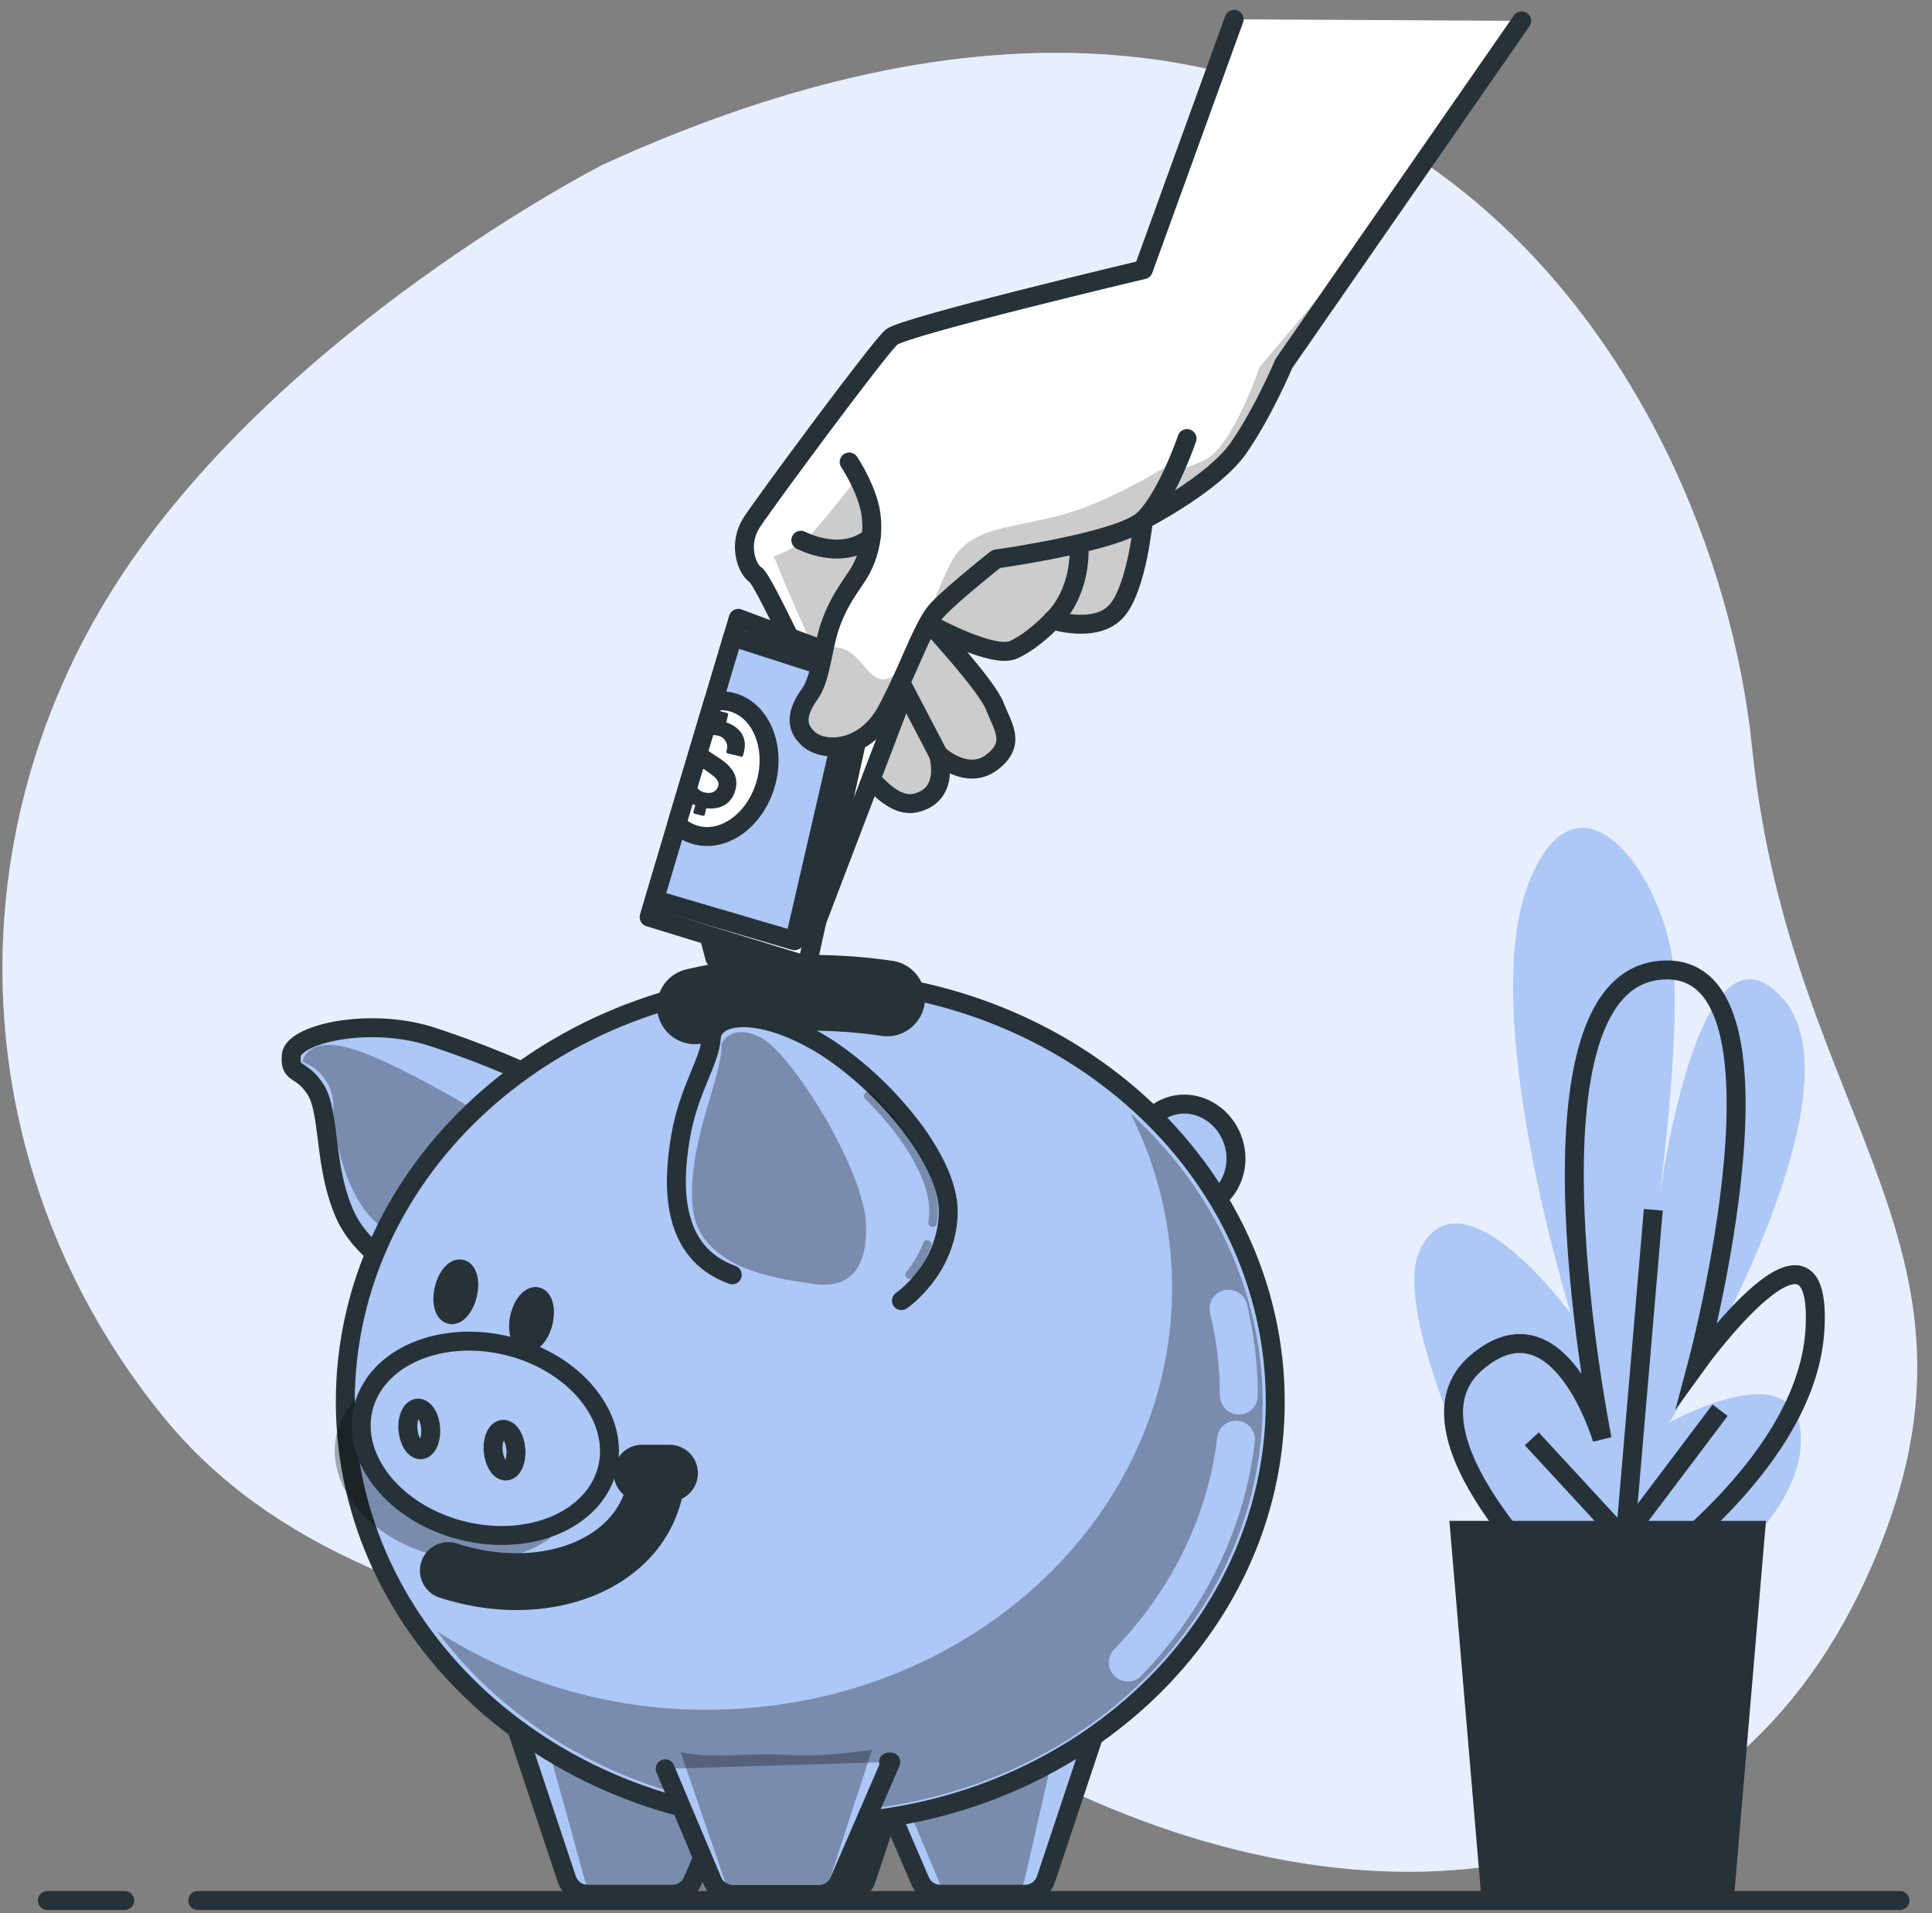 <svg xmlns="http://www.w3.org/2000/svg" width="102" height="101" viewBox="0 0 102 101"><rect x="0" y="0" width="102" height="101" fill="#808080" stroke="none"/><g><g><g><g><path fill="#adc7f7" d="M31.814 8.7S14.62 17.46 6.043 30.96c-8.576 13.498-7.898 30.864 2.523 43.754 10.422 12.89 30.34 11.197 47.018 19.363 16.678 8.165 35.079 6.483 42.965-10.816 7.886-17.3-4.006-23.766-6.048-43.786C90.458 19.453 72.41-9.864 31.814 8.7z"/></g><g opacity=".7"><path fill="#fff" d="M31.814 8.7S14.62 17.46 6.043 30.96c-8.576 13.498-7.898 30.864 2.523 43.754 10.422 12.89 30.34 11.197 47.018 19.363 16.678 8.165 35.079 6.483 42.965-10.816 7.886-17.3-4.006-23.766-6.048-43.786C90.458 19.453 72.41-9.864 31.814 8.7z"/></g></g><g><g><path fill="#adc7f7" d="M82.437 87.177s-9.664-16.96-7.433-21.285c2.231-4.325 7.927 3.452 7.927 3.452s-4.954-15.818-2.228-22.728c2.725-6.91 7.432 0 7.68 4.89.247 4.89-.992 13.23-.992 13.23s1.983-17.247 6.69-12.08c4.707 5.168-5.946 22.434-5.946 22.434s7.185-4.026 6.936 1.15c-.25 5.177-8.67 9.78-8.67 9.78"/></g><g><path fill="none" stroke="#263238" stroke-miterlimit="20" d="M82.521 84.016v0s-8.941-8.342-4.584-12.08c4.357-3.738 6.65 4.026 6.65 4.026v0S79.77 52.09 87.565 51.225c7.795-.864 2.063 20.709 2.063 20.709v0s6.65-9.203 6.19-1.714c-.458 7.49-10.316 13.807-10.316 13.807v0"/></g><g><path fill="none" stroke="#263238" stroke-miterlimit="20" d="M86.911 82.497L80.87 75.95"/></g><g><path fill="none" stroke="#263238" stroke-miterlimit="20" d="M85.65 82.998l1.636-19.138"/></g><g><path fill="none" stroke="#263238" stroke-miterlimit="20" d="M85.4 81.616l5.413-7.176"/></g><g><path fill="#263238" d="M93.234 80.28H76.52l1.673 19.714h13.369l1.672-19.714z"/></g></g><g><g><path fill="#adc7f7" d="M29.42 57.412a50.961 50.961 0 0 0-6.723-2.723c-3.318-1.021-7.232-.086-7.319 1.02-.086 1.104.504.598 1.278 1.797.774 1.198.424 3.998 1.532 6.551 1.107 2.553 4.423 3.829 4.423 3.829z"/><path fill="none" stroke="#263238" stroke-linecap="round" stroke-linejoin="round" stroke-miterlimit="20" d="M29.42 57.412a50.961 50.961 0 0 0-6.723-2.723c-3.318-1.021-7.232-.086-7.319 1.02-.086 1.104.504.598 1.278 1.797.774 1.198.424 3.998 1.532 6.551 1.107 2.553 4.423 3.829 4.423 3.829v0z"/></g><g opacity=".3"><path d="M27.211 59.889s-5.106-3.234-8.083-4.341c-2.978-1.108-3.148.51-3.148.51a2.471 2.471 0 0 1 1.618 2.413c0 1.91.956 5.868 3.277 6.685 2.322.817 6.336-5.267 6.336-5.267z"/></g><g transform="rotate(-20.8 63 61)"><path fill="#adc7f7" d="M62.655 63.681c1.427 0 2.585-1.243 2.585-2.776 0-1.532-1.158-2.775-2.585-2.775-1.428 0-2.585 1.243-2.585 2.775 0 1.533 1.157 2.776 2.585 2.776z"/><path fill="none" stroke="#263238" stroke-linecap="round" stroke-linejoin="round" stroke-miterlimit="20" d="M62.655 63.681c1.427 0 2.585-1.243 2.585-2.776 0-1.532-1.158-2.775-2.585-2.775-1.428 0-2.585 1.243-2.585 2.775 0 1.533 1.157 2.776 2.585 2.776z"/></g><g><path fill="#adc7f7" d="M27.06 90.6l2.864 8.592c.16.477.606.8 1.11.799h4.464c.466 0 .889-.277 1.073-.706l1.997-4.634"/></g><g opacity=".3"><path d="M28.49 90.6l2.37 8.592c.091.443.469.77.92.799h3.702a.978.978 0 0 0 .89-.706l1.656-4.634"/></g><g><path fill="none" stroke="#263238" stroke-linecap="round" stroke-linejoin="round" stroke-miterlimit="20" d="M27.06 90.6v0l2.864 8.592c.16.477.606.8 1.11.799h4.464c.466 0 .889-.277 1.073-.706l1.997-4.634v0"/></g><g><path fill="#263238" d="M48.601 90.6l-2.861 8.592c-.16.477-.607.8-1.11.799h-4.46c-.466 0-.889-.277-1.073-.706L37.1 94.651"/><path fill="none" stroke="#263238" stroke-linecap="round" stroke-linejoin="round" stroke-miterlimit="20" d="M48.601 90.6v0l-2.861 8.592c-.16.477-.607.8-1.11.799h-4.46c-.466 0-.889-.277-1.073-.706L37.1 94.651v0"/></g><g><path fill="#adc7f7" d="M58.088 90.6l-2.864 8.592c-.16.477-.606.8-1.11.799h-4.463c-.467 0-.89-.277-1.074-.706l-1.997-4.634"/></g><g opacity=".3"><path d="M56.06 90.6l-1.96 8.592c-.108.477-.412.799-.757.799H50.29c-.317 0-.606-.277-.733-.706l-1.897-4.539"/></g><g><path fill="none" stroke="#263238" stroke-linecap="round" stroke-linejoin="round" stroke-miterlimit="20" d="M58.088 90.6v0l-2.864 8.592c-.16.477-.606.8-1.11.799h-4.463c-.467 0-.89-.277-1.074-.706l-1.997-4.634v0"/></g><g><path fill="#adc7f7" d="M42.778 96.256c13.558 0 24.549-9.968 24.549-22.263 0-12.296-10.991-22.263-24.549-22.263-13.557 0-24.548 9.967-24.548 22.263 0 12.295 10.99 22.263 24.548 22.263z"/></g><g opacity=".3"><path d="M59.689 58.78a20.45 20.45 0 0 1 2.19 9.205c0 12.295-10.99 22.263-24.548 22.263a26.182 26.182 0 0 1-14.241-4.126c4.28 5.744 11.526 9.531 19.744 9.531 13.163 0 23.829-9.67 23.829-21.6-.014-5.97-2.678-11.365-6.974-15.273z"/></g><g><path fill="none" stroke="#263238" stroke-linecap="round" stroke-linejoin="round" stroke-miterlimit="20" d="M42.778 96.256c13.558 0 24.549-9.968 24.549-22.263 0-12.296-10.991-22.263-24.549-22.263-13.557 0-24.548 9.967-24.548 22.263 0 12.295 10.99 22.263 24.548 22.263z"/></g><g><path fill="none" stroke="#adc7f7" stroke-linecap="round" stroke-linejoin="round" stroke-miterlimit="20" stroke-width="2" d="M65.257 75.99c-.536 4.484-2.603 8.553-5.717 11.767"/></g><g><path fill="none" stroke="#adc7f7" stroke-linecap="round" stroke-linejoin="round" stroke-miterlimit="20" stroke-width="2" d="M64.86 69.08c.362 1.502.545 3.042.545 4.586"/></g><g><path fill="none" stroke="#263238" stroke-linecap="round" stroke-linejoin="round" stroke-miterlimit="20" stroke-width="4" d="M36.69 53.118a27.25 27.25 0 0 1 10.144-.418"/></g><g><path fill="#adc7f7" d="M47.592 68.655s2.383-1.618 2.47-4.595c.086-2.978-3.831-7.317-6.979-9.105-3.148-1.788-5.447-1.446-5.53-.17-.084 1.275-1.192 2.723-1.616 5.19-.425 2.467-.597 6.127 2.723 7.319"/><path fill="none" stroke="#263238" stroke-linecap="round" stroke-linejoin="round" stroke-miterlimit="20" d="M47.592 68.655v0s2.383-1.618 2.47-4.595c.086-2.978-3.831-7.317-6.979-9.105-3.148-1.788-5.447-1.446-5.53-.17-.084 1.275-1.192 2.723-1.616 5.19-.425 2.467-.597 6.127 2.723 7.319"/></g><g opacity=".3"><path d="M42.47 67.702l.488.072c2.092.302 2.827-1.064 2.766-3.116-.084-2.893-3.912-9.02-5.53-9.872-1.619-.85-2.127.34-2.127.34s.227.153-.57 2.797c-.367 1.22-1.736 5.478-.38 7.366 1.197 1.668 3.424 2.125 5.353 2.413z"/></g><g opacity=".3"><path d="M49.243 64.766h-.032a.227.227 0 0 1-.195-.256c.025-.175.04-.35.043-.527.046-1.588-1.25-3.87-3.381-5.973a.228.228 0 0 1 .32-.324c2.251 2.224 3.565 4.582 3.515 6.309-.005.192-.02.385-.045.576a.227.227 0 0 1-.225.195z"/></g><g opacity=".3"><path d="M48.028 67.511a.227.227 0 0 1-.177-.37c.374-.458.672-.972.885-1.525a.227.227 0 1 1 .424.162 6.005 6.005 0 0 1-.958 1.65.227.227 0 0 1-.174.083z"/></g><g opacity=".3" transform="rotate(-75.99 25 77.5)"><path d="M25.06 83.326c2.772 0 5.02-2.972 5.02-6.638s-2.248-6.638-5.02-6.638c-2.772 0-5.02 2.972-5.02 6.638s2.248 6.638 5.02 6.638z"/></g><g transform="rotate(-75.99 25 75.5)"><path fill="#adc7f7" d="M24.74 82.846c2.772 0 5.02-2.972 5.02-6.638s-2.248-6.638-5.02-6.638c-2.772 0-5.02 2.972-5.02 6.638s2.248 6.638 5.02 6.638z"/><path fill="none" stroke="#263238" stroke-linecap="round" stroke-linejoin="round" stroke-miterlimit="20" d="M24.74 82.846c2.772 0 5.02-2.972 5.02-6.638s-2.248-6.638-5.02-6.638c-2.772 0-5.02 2.972-5.02 6.638s2.248 6.638 5.02 6.638z"/></g><g><path fill="none" stroke="#263238" stroke-linecap="round" stroke-linejoin="round" stroke-miterlimit="20" d="M22.738 75.392c.04.609-.193 1.121-.52 1.135-.327.014-.629-.454-.681-1.062-.052-.608.193-1.123.522-1.135.33-.011.638.452.679 1.062z"/></g><g><path fill="none" stroke="#263238" stroke-linecap="round" stroke-linejoin="round" stroke-miterlimit="20" d="M27.238 76.515c.04.61-.193 1.12-.52 1.134-.327.014-.629-.454-.681-1.064-.052-.61.193-1.121.522-1.135.33-.013.63.454.679 1.065z"/></g><g><path fill="none" stroke="#263238" stroke-linecap="round" stroke-linejoin="round" stroke-miterlimit="20" stroke-width="3" d="M34.652 78.1a5.29 5.29 0 0 1-.304 1.278c-1.303 3.52-6.019 5.042-10.678 3.526"/></g><g><path fill="none" stroke="#263238" stroke-linecap="round" stroke-linejoin="round" stroke-miterlimit="20" stroke-width="3" d="M33.9 77.763h1.446"/></g><g><path fill="#263238" d="M24.684 68.34c-.159.66-.565 1.135-.908 1.049-.343-.087-.492-.681-.331-1.349.161-.667.565-1.134.908-1.05.342.084.492.687.33 1.35z"/><path fill="none" stroke="#263238" stroke-linecap="round" stroke-linejoin="round" stroke-miterlimit="20" d="M24.684 68.34c-.159.66-.565 1.135-.908 1.049-.343-.087-.492-.681-.331-1.349.161-.667.565-1.134.908-1.05.342.084.492.687.33 1.35z"/></g><g transform="rotate(-76.45 28.5 69.5)"><path fill="#263238" d="M28.255 69.745c.681 0 1.234-.285 1.234-.637 0-.353-.553-.638-1.234-.638-.682 0-1.235.285-1.235.638 0 .352.553.637 1.235.637z"/><path fill="none" stroke="#263238" stroke-linecap="round" stroke-linejoin="round" stroke-miterlimit="20" d="M28.255 69.745c.681 0 1.234-.285 1.234-.637 0-.353-.553-.638-1.234-.638-.682 0-1.235.285-1.235.638 0 .352.553.637 1.235.637z"/></g><g><path fill="#adc7f7" d="M35.12 93.369l2.496 5.923c.184.433.608.714 1.078.715h4.54c.465-.001.886-.277 1.073-.704l2.723-6.293h-.118"/></g><g opacity=".3"><path d="M40.398 92.61c-1.438 0-3.113.188-4.468-.125l2.333 6.792a.983.983 0 0 0 .892.715h3.74a.978.978 0 0 0 .885-.703l2.258-6.929-.908.125c-2.88.313-2.805.125-4.732.125z"/></g><g><path fill="none" stroke="#263238" stroke-linecap="round" stroke-linejoin="round" stroke-miterlimit="20" d="M35.12 93.369v0l2.496 5.923c.184.433.608.714 1.078.715h4.54c.465-.001.886-.277 1.073-.704l2.723-6.293v0h-.118v0"/></g></g><g><g><path fill="#fff" d="M80.335 1.102L67.783 19.187s-1.073 2.56-2.394 4.46c-1.32 1.899-5.024 3.798-5.024 3.798s-.33 3.55-1.403 4.789c-1.073 1.239-3.386.497-3.386.497s-.992 1.073-2.065 1.568c-1.074.494-4.376-1.321-4.376-1.321s2.971 3.22 3.384 4.294c.413 1.073 1.158 1.98-.163 2.973-1.321.991-2.81-.413-2.81-.413s.663 2.146-1.237 2.56c-1.9.413-3.969-3.718-4.795-5.12-.826-1.403-3.22-6.69-3.63-6.938-.412-.247-.99-1.568-.164-2.807.826-1.24 6.685-9.166 7.346-9.731.66-.566 13.299-3.563 13.299-3.563l4.79-13.213"/></g><g opacity=".2"><path d="M66.494 19.378s-1.361 4.085-2.836 4.88c-1.475.793-9.872 2.95-13.163 2.496-3.29-.454-5.106-1.703-5.106-1.703s-1.816 2.383-2.61 3.178c-.553.513-1.211.9-1.929 1.134 0 0 3.949 9.92 6.788 12.99.22.069.455.08.68.032 1.9-.413 1.237-2.56 1.237-2.56s1.487 1.403 2.81.413c1.323-.989.576-1.9.163-2.973-.413-1.073-3.395-4.293-3.395-4.293s3.302 1.815 4.376 1.32c1.073-.494 2.065-1.57 2.065-1.57s2.313.744 3.386-.495c1.073-1.239 1.402-4.788 1.402-4.788s3.715-1.9 5.039-3.8c1.323-1.899 2.394-4.458 2.394-4.458l5.172-7.451z"/></g><g><path fill="none" stroke="#263238" stroke-linecap="round" stroke-linejoin="round" stroke-miterlimit="20" d="M80.335 1.102v0L67.783 19.187v0s-1.073 2.56-2.394 4.46c-1.32 1.899-5.024 3.798-5.024 3.798v0s-.33 3.55-1.403 4.789c-1.073 1.239-3.386.497-3.386.497v0s-.992 1.073-2.065 1.568c-1.074.494-4.376-1.321-4.376-1.321v0s2.971 3.22 3.384 4.294c.413 1.073 1.158 1.98-.163 2.973-1.321.991-2.81-.413-2.81-.413v0s.663 2.146-1.237 2.56c-1.9.413-3.969-3.718-4.795-5.12-.826-1.403-3.22-6.69-3.63-6.938-.412-.247-.99-1.568-.164-2.807.826-1.24 6.685-9.166 7.346-9.731.66-.566 13.299-3.563 13.299-3.563v0l4.79-13.213v0"/></g><g><path fill="#fff" d="M37.41 49.326l.33 1.239 5.119-1.24 4.79-12.552-3.138-1.073-7.101 13.626z"/><path fill="none" stroke="#263238" stroke-linecap="round" stroke-linejoin="round" stroke-miterlimit="20" d="M37.41 49.326v0l.33 1.239v0l5.119-1.24v0l4.79-12.552v0L44.512 35.7v0L37.41 49.326v0z"/></g><g><path fill="#fff" d="M38.977 32.64l7.1 2.644-3.467 15.688-8.34-2.56 4.707-15.772z"/><path fill="none" stroke="#263238" stroke-linecap="round" stroke-linejoin="round" stroke-miterlimit="20" d="M38.977 32.64v0l7.1 2.644v0L42.61 50.972v0l-8.34-2.56v0l4.707-15.772v0z"/></g><g><path fill="#adc7f7" d="M34.55 47.484l7.4 2.176 3.22-13.957-6.483-2.083-4.137 13.864z"/><path fill="none" stroke="#263238" stroke-linecap="round" stroke-linejoin="round" stroke-miterlimit="20" d="M34.55 47.484v0l7.4 2.176v0l3.22-13.957v0l-6.483-2.083v0L34.55 47.484v0z"/></g><g><path fill="#fff" d="M38.65 37.068a2.34 2.34 0 0 0-.986-.046l-1.934 6.48c.28.272.624.47 1 .574 1.517.417 3.178-.815 3.709-2.75.531-1.937-.275-3.843-1.788-4.258z"/><path fill="none" stroke="#263238" stroke-linecap="round" stroke-linejoin="round" stroke-miterlimit="20" d="M38.65 37.068a2.34 2.34 0 0 0-.986-.046l-1.934 6.48c.28.272.624.47 1 .574 1.517.417 3.178-.815 3.709-2.75.531-1.937-.275-3.843-1.788-4.258z"/></g><g><path fill="#263238" d="M38.377 38.145a.048.048 0 0 1-.028-.052l.087-.336a.1.1 0 0 0-.082-.134l-.36-.086a.098.098 0 0 0-.135.082l-.07.347a.045.045 0 0 1-.048.034 1.815 1.815 0 0 0-.37 0l-.66 2.217c.515.536 1.318.804 1.212 1.253-.061.254-.293.454-.7.363a.597.597 0 0 1-.494-.756l.02-.09c.012-.05-.018-.091-.088-.107l-.138-.034-.393 1.312c.158.143.342.254.542.326.021.01.033.033.028.055l-.082.288a.095.095 0 0 0 .082.134l.374.09a.098.098 0 0 0 .14-.063l.062-.286a.052.052 0 0 1 .05-.036c.799.084 1.341-.309 1.51-1.008.13-.558-.058-1.032-.64-1.48-.534-.403-1.097-.603-1-1.016.069-.286.33-.417.681-.334a.61.61 0 0 1 .484.792l-.016.064c0 .039.023.073.093.09l.665.16a.1.1 0 0 0 .134-.082l.05-.211c.152-.665-.168-1.23-.91-1.496z"/></g><g><path fill="#fff" d="M44.832 24.387s.992 1.486 1.157 2.81a4.802 4.802 0 0 1-.744 3.22c-.495.742-.99 1.402-1.403 2.56-.413 1.157-.494 2.807-1.073 3.63-.579.824-.908 1.65-.084 2.395.824.744 2.973.66 4.13-1.487 1.158-2.146 1.9-4.459 2.642-5.285.742-.826 3.139-2.723 3.139-2.723s6.522-.908 7.761-2.063c1.24-1.155 2.313-4.294 2.313-4.294"/></g><g opacity=".2"><path d="M62.177 24.26s-3.518 2.27-6.24 2.95c-2.724.681-4.426.681-5.447 2.043-1.022 1.361-2.043 5.673-3.405 6.468-1.361.794-1.588-2.043-3.517-1.476l-.064.023c-.188.885-.354 1.793-.735 2.34-.579.826-.908 1.65-.084 2.394.824.745 2.973.66 4.13-1.486 1.158-2.147 1.9-4.46 2.642-5.286.742-.826 3.139-2.723 3.139-2.723s6.522-.908 7.761-2.063c.749-.699 1.437-2.12 1.863-3.136z"/></g><g><path fill="none" stroke="#263238" stroke-linecap="round" stroke-linejoin="round" stroke-miterlimit="20" d="M44.832 24.387v0s.992 1.486 1.157 2.81a4.802 4.802 0 0 1-.744 3.22c-.495.742-.99 1.402-1.403 2.56-.413 1.157-.494 2.807-1.073 3.63-.579.824-.908 1.65-.084 2.395.824.744 2.973.66 4.13-1.487 1.158-2.146 1.9-4.459 2.642-5.285.742-.826 3.139-2.723 3.139-2.723v0s6.522-.908 7.761-2.063c1.24-1.155 2.313-4.294 2.313-4.294v0"/></g><g><path fill="none" stroke="#263238" stroke-linecap="round" stroke-linejoin="round" stroke-miterlimit="20" d="M42.28 28.516s2.15 1.155 3.717-.166"/></g><g><path fill="none" stroke="#263238" stroke-linecap="round" stroke-linejoin="round" stroke-miterlimit="20" d="M49.547 39.833L47.65 36.2"/></g><g><path fill="none" stroke="#263238" stroke-linecap="round" stroke-linejoin="round" stroke-miterlimit="20" d="M55.57 32.725s1.486-1.24 1.403-3.965"/></g></g><g><g><path fill="none" stroke="#263238" stroke-linecap="round" stroke-linejoin="round" stroke-miterlimit="20" d="M10.44 100.32h89.869"/></g><g><path fill="none" stroke="#263238" stroke-linecap="round" stroke-linejoin="round" stroke-miterlimit="20" d="M2.5 100.32h4.085"/></g></g></g></g></svg>